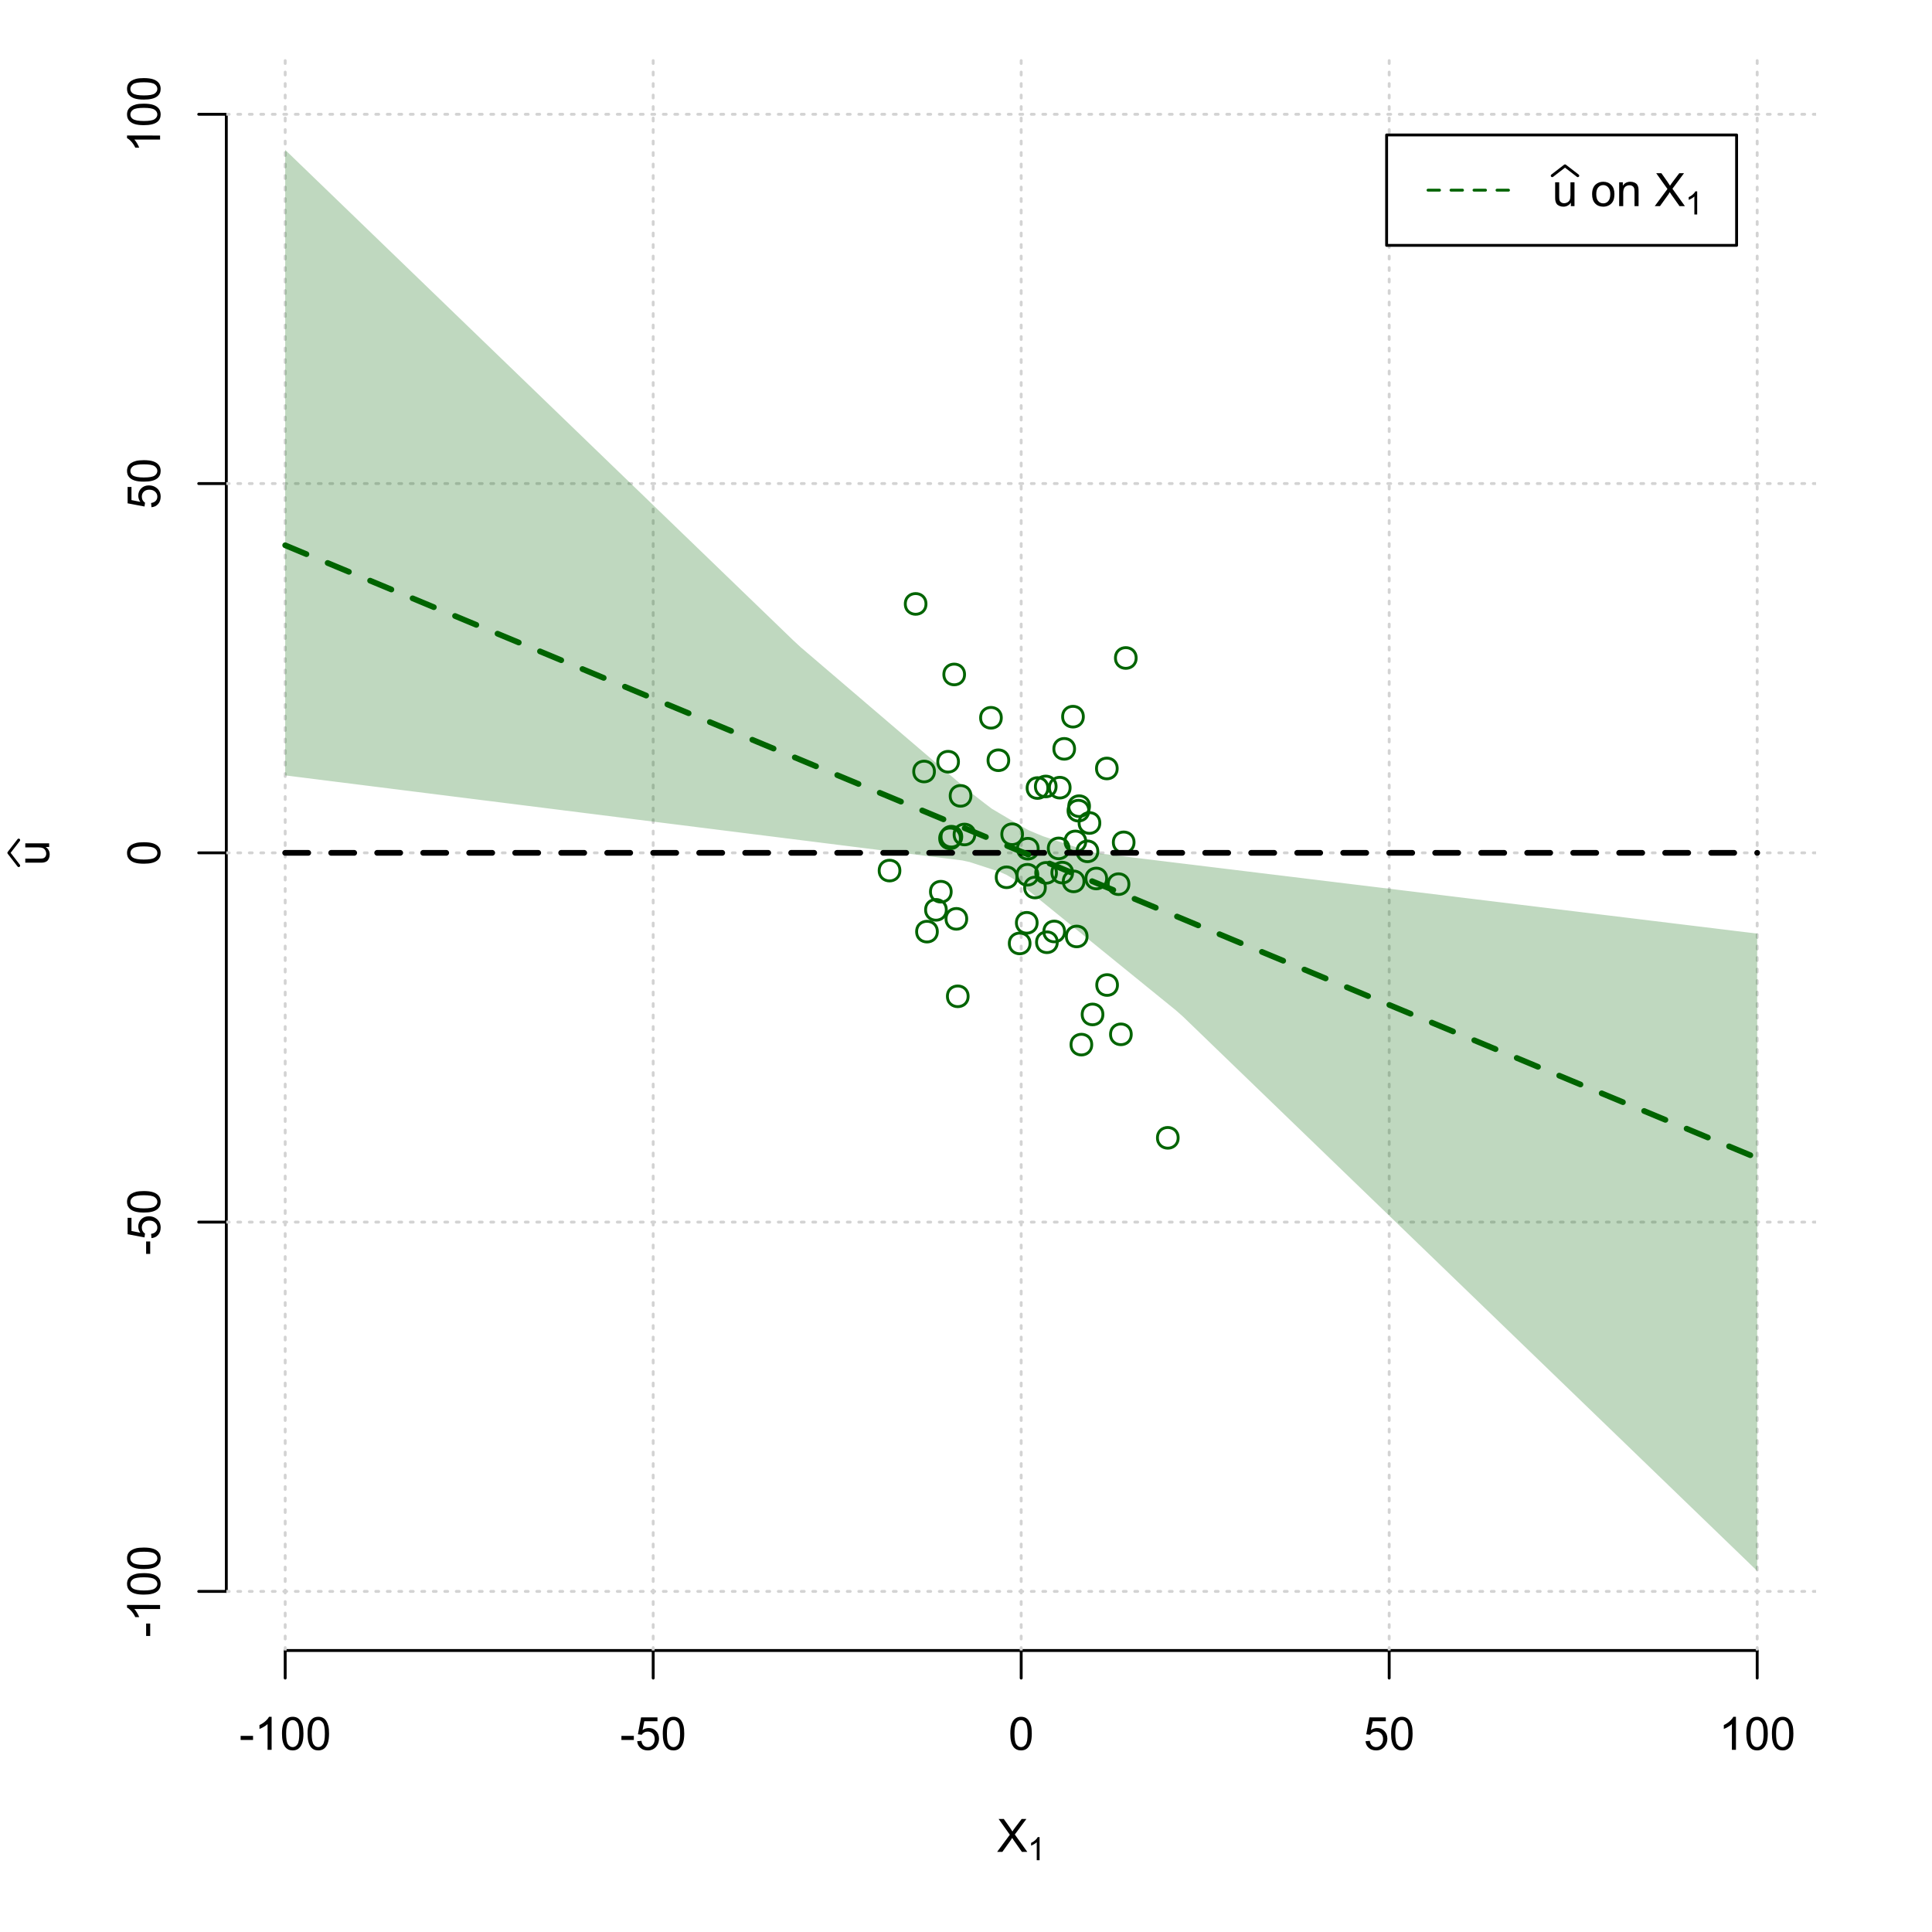 <?xml version="1.0" encoding="UTF-8"?>
<svg xmlns="http://www.w3.org/2000/svg" xmlns:xlink="http://www.w3.org/1999/xlink" width="504pt" height="504pt" viewBox="0 0 504 504" version="1.1">
<defs>
<g>
<symbol overflow="visible" id="glyph0-0">
<path style="stroke:none;" d="M 1.5 0 L 1.5 -7.5 L 7.5 -7.5 L 7.5 0 Z M 1.688 -0.188 L 7.312 -0.188 L 7.312 -7.312 L 1.688 -7.312 Z M 1.688 -0.188 "/>
</symbol>
<symbol overflow="visible" id="glyph0-1">
<path style="stroke:none;" d="M 0.055 0 L 3.375 -4.477 L 0.445 -8.59 L 1.797 -8.59 L 3.359 -6.387 C 3.68 -5.93 3.91 -5.578 4.047 -5.332 C 4.238 -5.645 4.465 -5.969 4.727 -6.312 L 6.457 -8.59 L 7.695 -8.59 L 4.676 -4.539 L 7.93 0 L 6.523 0 L 4.359 -3.062 C 4.238 -3.238 4.113 -3.43 3.984 -3.641 C 3.789 -3.324 3.652 -3.109 3.574 -2.992 L 1.418 0 Z M 0.055 0 "/>
</symbol>
<symbol overflow="visible" id="glyph0-2">
<path style="stroke:none;" d="M 0.383 -2.578 L 0.383 -3.641 L 3.621 -3.641 L 3.621 -2.578 Z M 0.383 -2.578 "/>
</symbol>
<symbol overflow="visible" id="glyph0-3">
<path style="stroke:none;" d="M 4.469 0 L 3.414 0 L 3.414 -6.719 C 3.16 -6.477 2.828 -6.234 2.414 -5.996 C 2 -5.75 1.629 -5.57 1.305 -5.449 L 1.305 -6.469 C 1.895 -6.742 2.41 -7.078 2.852 -7.477 C 3.293 -7.871 3.605 -8.254 3.789 -8.625 L 4.469 -8.625 Z M 4.469 0 "/>
</symbol>
<symbol overflow="visible" id="glyph0-4">
<path style="stroke:none;" d="M 0.5 -4.234 C 0.496 -5.246 0.602 -6.062 0.812 -6.688 C 1.02 -7.305 1.328 -7.785 1.742 -8.121 C 2.148 -8.457 2.668 -8.625 3.297 -8.625 C 3.758 -8.625 4.164 -8.531 4.512 -8.348 C 4.855 -8.16 5.141 -7.891 5.371 -7.543 C 5.594 -7.191 5.773 -6.766 5.906 -6.266 C 6.035 -5.762 6.098 -5.086 6.102 -4.234 C 6.098 -3.227 5.996 -2.414 5.789 -1.797 C 5.578 -1.176 5.266 -0.695 4.859 -0.359 C 4.445 -0.02 3.926 0.145 3.297 0.148 C 2.465 0.145 1.816 -0.148 1.348 -0.742 C 0.781 -1.457 0.496 -2.621 0.5 -4.234 Z M 1.582 -4.234 C 1.582 -2.824 1.746 -1.887 2.074 -1.418 C 2.402 -0.949 2.809 -0.715 3.297 -0.719 C 3.777 -0.715 4.184 -0.949 4.52 -1.422 C 4.848 -1.887 5.016 -2.824 5.016 -4.234 C 5.016 -5.648 4.848 -6.59 4.52 -7.055 C 4.184 -7.516 3.773 -7.746 3.289 -7.75 C 2.801 -7.746 2.414 -7.543 2.125 -7.137 C 1.762 -6.613 1.582 -5.645 1.582 -4.234 Z M 1.582 -4.234 "/>
</symbol>
<symbol overflow="visible" id="glyph0-5">
<path style="stroke:none;" d="M 0.5 -2.25 L 1.605 -2.344 C 1.684 -1.805 1.871 -1.398 2.176 -1.125 C 2.473 -0.852 2.836 -0.715 3.258 -0.719 C 3.766 -0.715 4.195 -0.906 4.547 -1.293 C 4.898 -1.672 5.074 -2.18 5.074 -2.82 C 5.074 -3.414 4.902 -3.891 4.566 -4.242 C 4.227 -4.59 3.785 -4.762 3.242 -4.766 C 2.898 -4.762 2.594 -4.684 2.32 -4.531 C 2.047 -4.375 1.832 -4.176 1.676 -3.93 L 0.688 -4.062 L 1.516 -8.473 L 5.789 -8.473 L 5.789 -7.465 L 2.359 -7.465 L 1.898 -5.156 C 2.414 -5.516 2.953 -5.695 3.523 -5.695 C 4.27 -5.695 4.902 -5.434 5.422 -4.914 C 5.934 -4.395 6.191 -3.727 6.195 -2.914 C 6.191 -2.133 5.965 -1.461 5.516 -0.898 C 4.961 -0.199 4.211 0.145 3.258 0.148 C 2.477 0.145 1.836 -0.07 1.344 -0.508 C 0.844 -0.941 0.562 -1.523 0.5 -2.25 Z M 0.5 -2.25 "/>
</symbol>
<symbol overflow="visible" id="glyph0-6">
<path style="stroke:none;" d="M 4.867 0 L 4.867 -0.914 C 4.379 -0.211 3.723 0.141 2.895 0.141 C 2.527 0.141 2.184 0.07 1.867 -0.07 C 1.547 -0.211 1.309 -0.387 1.156 -0.602 C 1 -0.812 0.895 -1.074 0.832 -1.383 C 0.785 -1.59 0.762 -1.918 0.766 -2.367 L 0.766 -6.223 L 1.82 -6.223 L 1.82 -2.773 C 1.816 -2.219 1.84 -1.848 1.887 -1.656 C 1.949 -1.379 2.09 -1.16 2.309 -1.004 C 2.523 -0.84 2.789 -0.762 3.105 -0.766 C 3.418 -0.762 3.715 -0.844 3.996 -1.008 C 4.273 -1.172 4.469 -1.391 4.586 -1.672 C 4.699 -1.949 4.758 -2.355 4.758 -2.891 L 4.758 -6.223 L 5.812 -6.223 L 5.812 0 Z M 4.867 0 "/>
</symbol>
<symbol overflow="visible" id="glyph0-7">
<path style="stroke:none;" d=""/>
</symbol>
<symbol overflow="visible" id="glyph0-8">
<path style="stroke:none;" d="M 0.398 -3.109 C 0.398 -4.262 0.719 -5.117 1.359 -5.672 C 1.895 -6.133 2.547 -6.363 3.316 -6.363 C 4.172 -6.363 4.871 -6.082 5.414 -5.52 C 5.953 -4.957 6.223 -4.184 6.227 -3.199 C 6.223 -2.398 6.102 -1.766 5.867 -1.309 C 5.625 -0.848 5.277 -0.492 4.82 -0.238 C 4.359 0.016 3.859 0.141 3.316 0.141 C 2.441 0.141 1.734 -0.137 1.203 -0.695 C 0.664 -1.254 0.398 -2.059 0.398 -3.109 Z M 1.484 -3.109 C 1.48 -2.309 1.656 -1.711 2.004 -1.32 C 2.348 -0.922 2.785 -0.727 3.316 -0.727 C 3.84 -0.727 4.273 -0.926 4.621 -1.324 C 4.969 -1.723 5.145 -2.328 5.145 -3.148 C 5.145 -3.914 4.969 -4.496 4.617 -4.895 C 4.266 -5.289 3.832 -5.488 3.316 -5.492 C 2.785 -5.488 2.348 -5.293 2.004 -4.898 C 1.656 -4.5 1.48 -3.902 1.484 -3.109 Z M 1.484 -3.109 "/>
</symbol>
<symbol overflow="visible" id="glyph0-9">
<path style="stroke:none;" d="M 0.789 0 L 0.789 -6.223 L 1.742 -6.223 L 1.742 -5.336 C 2.195 -6.02 2.855 -6.363 3.719 -6.363 C 4.09 -6.363 4.434 -6.293 4.754 -6.16 C 5.066 -6.023 5.305 -5.848 5.461 -5.633 C 5.617 -5.41 5.727 -5.152 5.789 -4.852 C 5.828 -4.656 5.848 -4.312 5.848 -3.828 L 5.848 0 L 4.793 0 L 4.793 -3.785 C 4.793 -4.215 4.75 -4.535 4.668 -4.75 C 4.586 -4.961 4.441 -5.129 4.234 -5.258 C 4.023 -5.383 3.777 -5.449 3.5 -5.449 C 3.047 -5.449 2.66 -5.305 2.332 -5.02 C 2.004 -4.734 1.84 -4.195 1.844 -3.398 L 1.844 0 Z M 0.789 0 "/>
</symbol>
<symbol overflow="visible" id="glyph1-0">
<path style="stroke:none;" d="M 1.051 0 L 1.051 -5.25 L 5.25 -5.25 L 5.25 0 Z M 1.18 -0.133 L 5.117 -0.133 L 5.117 -5.117 L 1.18 -5.117 Z M 1.18 -0.133 "/>
</symbol>
<symbol overflow="visible" id="glyph1-1">
<path style="stroke:none;" d="M 3.129 0 L 2.391 0 L 2.391 -4.703 C 2.211 -4.531 1.977 -4.363 1.691 -4.195 C 1.398 -4.023 1.141 -3.895 0.914 -3.812 L 0.914 -4.527 C 1.328 -4.719 1.688 -4.953 1.996 -5.234 C 2.305 -5.508 2.523 -5.777 2.652 -6.039 L 3.129 -6.039 Z M 3.129 0 "/>
</symbol>
<symbol overflow="visible" id="glyph2-0">
<path style="stroke:none;" d="M 0 -1.5 L -7.5 -1.5 L -7.5 -7.5 L 0 -7.5 Z M -0.188 -1.688 L -0.188 -7.312 L -7.312 -7.312 L -7.312 -1.688 Z M -0.188 -1.688 "/>
</symbol>
<symbol overflow="visible" id="glyph2-1">
<path style="stroke:none;" d="M 0 -4.867 L -0.914 -4.867 C -0.211 -4.379 0.141 -3.723 0.141 -2.895 C 0.141 -2.527 0.07 -2.184 -0.07 -1.867 C -0.211 -1.547 -0.387 -1.309 -0.598 -1.156 C -0.809 -1 -1.07 -0.895 -1.383 -0.832 C -1.59 -0.789 -1.918 -0.766 -2.367 -0.77 L -6.223 -0.77 L -6.223 -1.824 L -2.773 -1.824 C -2.219 -1.82 -1.848 -1.844 -1.656 -1.887 C -1.379 -1.949 -1.16 -2.09 -1.004 -2.309 C -0.84 -2.523 -0.762 -2.789 -0.766 -3.105 C -0.762 -3.418 -0.844 -3.715 -1.008 -3.996 C -1.172 -4.273 -1.391 -4.469 -1.672 -4.586 C -1.945 -4.699 -2.352 -4.758 -2.887 -4.758 L -6.223 -4.758 L -6.223 -5.812 L 0 -5.812 Z M 0 -4.867 "/>
</symbol>
<symbol overflow="visible" id="glyph2-2">
<path style="stroke:none;" d="M -2.578 -0.383 L -3.641 -0.383 L -3.641 -3.621 L -2.578 -3.621 Z M -2.578 -0.383 "/>
</symbol>
<symbol overflow="visible" id="glyph2-3">
<path style="stroke:none;" d="M 0 -4.469 L 0 -3.414 L -6.719 -3.418 C -6.477 -3.16 -6.234 -2.828 -5.996 -2.418 C -5.75 -2.004 -5.57 -1.633 -5.449 -1.309 L -6.469 -1.309 C -6.742 -1.895 -7.078 -2.41 -7.477 -2.852 C -7.871 -3.293 -8.254 -3.605 -8.625 -3.793 L -8.625 -4.473 Z M 0 -4.469 "/>
</symbol>
<symbol overflow="visible" id="glyph2-4">
<path style="stroke:none;" d="M -4.234 -0.5 C -5.246 -0.496 -6.062 -0.602 -6.688 -0.812 C -7.305 -1.02 -7.785 -1.328 -8.121 -1.742 C -8.457 -2.152 -8.625 -2.672 -8.625 -3.301 C -8.625 -3.758 -8.531 -4.164 -8.348 -4.512 C -8.16 -4.859 -7.891 -5.145 -7.543 -5.371 C -7.191 -5.594 -6.766 -5.773 -6.266 -5.906 C -5.762 -6.035 -5.086 -6.098 -4.234 -6.102 C -3.223 -6.098 -2.41 -5.996 -1.793 -5.789 C -1.176 -5.578 -0.695 -5.266 -0.359 -4.859 C -0.02 -4.445 0.145 -3.926 0.148 -3.297 C 0.145 -2.465 -0.148 -1.816 -0.742 -1.348 C -1.457 -0.781 -2.621 -0.496 -4.234 -0.5 Z M -4.234 -1.582 C -2.824 -1.582 -1.887 -1.746 -1.418 -2.074 C -0.949 -2.402 -0.715 -2.809 -0.719 -3.297 C -0.715 -3.777 -0.949 -4.184 -1.422 -4.52 C -1.887 -4.848 -2.824 -5.016 -4.234 -5.016 C -5.648 -5.016 -6.59 -4.848 -7.055 -4.52 C -7.516 -4.188 -7.746 -3.777 -7.75 -3.289 C -7.746 -2.801 -7.543 -2.414 -7.137 -2.129 C -6.613 -1.762 -5.645 -1.582 -4.234 -1.582 Z M -4.234 -1.582 "/>
</symbol>
<symbol overflow="visible" id="glyph2-5">
<path style="stroke:none;" d="M -2.25 -0.5 L -2.344 -1.605 C -1.805 -1.684 -1.398 -1.871 -1.125 -2.176 C -0.852 -2.473 -0.715 -2.836 -0.719 -3.258 C -0.715 -3.766 -0.906 -4.195 -1.293 -4.547 C -1.672 -4.898 -2.18 -5.074 -2.816 -5.074 C -3.414 -5.074 -3.891 -4.902 -4.242 -4.566 C -4.59 -4.227 -4.762 -3.785 -4.766 -3.242 C -4.762 -2.898 -4.684 -2.594 -4.531 -2.32 C -4.375 -2.047 -4.176 -1.832 -3.93 -1.676 L -4.062 -0.688 L -8.473 -1.52 L -8.473 -5.789 L -7.465 -5.789 L -7.465 -2.363 L -5.156 -1.898 C -5.516 -2.414 -5.695 -2.953 -5.695 -3.523 C -5.695 -4.27 -5.434 -4.902 -4.914 -5.422 C -4.395 -5.934 -3.727 -6.191 -2.91 -6.195 C -2.133 -6.191 -1.461 -5.965 -0.895 -5.516 C -0.199 -4.961 0.145 -4.211 0.148 -3.258 C 0.145 -2.477 -0.07 -1.836 -0.508 -1.344 C -0.941 -0.848 -1.523 -0.566 -2.25 -0.5 Z M -2.25 -0.5 "/>
</symbol>
</g>
<clipPath id="clip1">
  <path d="M 74 14.398 L 75 14.398 L 75 430.559 L 74 430.559 Z M 74 14.398 "/>
</clipPath>
<clipPath id="clip2">
  <path d="M 170 14.398 L 171 14.398 L 171 430.559 L 170 430.559 Z M 170 14.398 "/>
</clipPath>
<clipPath id="clip3">
  <path d="M 266 14.398 L 267 14.398 L 267 430.559 L 266 430.559 Z M 266 14.398 "/>
</clipPath>
<clipPath id="clip4">
  <path d="M 362 14.398 L 363 14.398 L 363 430.559 L 362 430.559 Z M 362 14.398 "/>
</clipPath>
<clipPath id="clip5">
  <path d="M 458 14.398 L 459 14.398 L 459 430.559 L 458 430.559 Z M 458 14.398 "/>
</clipPath>
<clipPath id="clip6">
  <path d="M 59.039 414 L 473.758 414 L 473.758 416 L 59.039 416 Z M 59.039 414 "/>
</clipPath>
<clipPath id="clip7">
  <path d="M 59.039 318 L 473.758 318 L 473.758 320 L 59.039 320 Z M 59.039 318 "/>
</clipPath>
<clipPath id="clip8">
  <path d="M 59.039 222 L 473.758 222 L 473.758 223 L 59.039 223 Z M 59.039 222 "/>
</clipPath>
<clipPath id="clip9">
  <path d="M 59.039 125 L 473.758 125 L 473.758 127 L 59.039 127 Z M 59.039 125 "/>
</clipPath>
<clipPath id="clip10">
  <path d="M 59.039 29 L 473.758 29 L 473.758 31 L 59.039 31 Z M 59.039 29 "/>
</clipPath>
</defs>
<g id="surface2136">
<rect x="0" y="0" width="504" height="504" style="fill:rgb(100%,100%,100%);fill-opacity:1;stroke:none;"/>
<g style="fill:rgb(0%,0%,0%);fill-opacity:1;">
  <use xlink:href="#glyph0-1" x="260.062" y="483.102"/>
</g>
<g style="fill:rgb(0%,0%,0%);fill-opacity:1;">
  <use xlink:href="#glyph1-1" x="268.066" y="485.281"/>
</g>
<g style="fill:rgb(0%,0%,0%);fill-opacity:1;">
  <use xlink:href="#glyph2-1" x="12.82" y="225.816"/>
</g>
<path style="fill:none;stroke-width:0.75;stroke-linecap:round;stroke-linejoin:round;stroke:rgb(0%,0%,0%);stroke-opacity:1;stroke-miterlimit:10;" d="M 4.879 225.816 L 2.301 222.48 L 4.879 219.145 "/>
<path style="fill:none;stroke-width:0.75;stroke-linecap:round;stroke-linejoin:round;stroke:rgb(0%,0%,0%);stroke-opacity:1;stroke-miterlimit:10;" d="M 74.398 430.559 L 458.398 430.559 "/>
<path style="fill:none;stroke-width:0.75;stroke-linecap:round;stroke-linejoin:round;stroke:rgb(0%,0%,0%);stroke-opacity:1;stroke-miterlimit:10;" d="M 74.398 430.559 L 74.398 437.762 "/>
<path style="fill:none;stroke-width:0.75;stroke-linecap:round;stroke-linejoin:round;stroke:rgb(0%,0%,0%);stroke-opacity:1;stroke-miterlimit:10;" d="M 170.398 430.559 L 170.398 437.762 "/>
<path style="fill:none;stroke-width:0.75;stroke-linecap:round;stroke-linejoin:round;stroke:rgb(0%,0%,0%);stroke-opacity:1;stroke-miterlimit:10;" d="M 266.398 430.559 L 266.398 437.762 "/>
<path style="fill:none;stroke-width:0.75;stroke-linecap:round;stroke-linejoin:round;stroke:rgb(0%,0%,0%);stroke-opacity:1;stroke-miterlimit:10;" d="M 362.398 430.559 L 362.398 437.762 "/>
<path style="fill:none;stroke-width:0.75;stroke-linecap:round;stroke-linejoin:round;stroke:rgb(0%,0%,0%);stroke-opacity:1;stroke-miterlimit:10;" d="M 458.398 430.559 L 458.398 437.762 "/>
<g style="fill:rgb(0%,0%,0%);fill-opacity:1;">
  <use xlink:href="#glyph0-2" x="62.391" y="456.48"/>
  <use xlink:href="#glyph0-3" x="66.387" y="456.48"/>
  <use xlink:href="#glyph0-4" x="73.061" y="456.48"/>
  <use xlink:href="#glyph0-4" x="79.734" y="456.48"/>
</g>
<g style="fill:rgb(0%,0%,0%);fill-opacity:1;">
  <use xlink:href="#glyph0-2" x="161.727" y="456.48"/>
  <use xlink:href="#glyph0-5" x="165.723" y="456.48"/>
  <use xlink:href="#glyph0-4" x="172.396" y="456.48"/>
</g>
<g style="fill:rgb(0%,0%,0%);fill-opacity:1;">
  <use xlink:href="#glyph0-4" x="263.062" y="456.48"/>
</g>
<g style="fill:rgb(0%,0%,0%);fill-opacity:1;">
  <use xlink:href="#glyph0-5" x="355.727" y="456.48"/>
  <use xlink:href="#glyph0-4" x="362.4" y="456.48"/>
</g>
<g style="fill:rgb(0%,0%,0%);fill-opacity:1;">
  <use xlink:href="#glyph0-3" x="448.387" y="456.48"/>
  <use xlink:href="#glyph0-4" x="455.061" y="456.48"/>
  <use xlink:href="#glyph0-4" x="461.734" y="456.48"/>
</g>
<path style="fill:none;stroke-width:0.75;stroke-linecap:round;stroke-linejoin:round;stroke:rgb(0%,0%,0%);stroke-opacity:1;stroke-miterlimit:10;" d="M 59.039 415.148 L 59.039 29.812 "/>
<path style="fill:none;stroke-width:0.75;stroke-linecap:round;stroke-linejoin:round;stroke:rgb(0%,0%,0%);stroke-opacity:1;stroke-miterlimit:10;" d="M 59.039 415.148 L 51.84 415.148 "/>
<path style="fill:none;stroke-width:0.75;stroke-linecap:round;stroke-linejoin:round;stroke:rgb(0%,0%,0%);stroke-opacity:1;stroke-miterlimit:10;" d="M 59.039 318.812 L 51.84 318.812 "/>
<path style="fill:none;stroke-width:0.75;stroke-linecap:round;stroke-linejoin:round;stroke:rgb(0%,0%,0%);stroke-opacity:1;stroke-miterlimit:10;" d="M 59.039 222.48 L 51.84 222.48 "/>
<path style="fill:none;stroke-width:0.75;stroke-linecap:round;stroke-linejoin:round;stroke:rgb(0%,0%,0%);stroke-opacity:1;stroke-miterlimit:10;" d="M 59.039 126.148 L 51.84 126.148 "/>
<path style="fill:none;stroke-width:0.75;stroke-linecap:round;stroke-linejoin:round;stroke:rgb(0%,0%,0%);stroke-opacity:1;stroke-miterlimit:10;" d="M 59.039 29.812 L 51.84 29.812 "/>
<g style="fill:rgb(0%,0%,0%);fill-opacity:1;">
  <use xlink:href="#glyph2-2" x="41.762" y="427.156"/>
  <use xlink:href="#glyph2-3" x="41.762" y="423.16"/>
  <use xlink:href="#glyph2-4" x="41.762" y="416.486"/>
  <use xlink:href="#glyph2-4" x="41.762" y="409.812"/>
</g>
<g style="fill:rgb(0%,0%,0%);fill-opacity:1;">
  <use xlink:href="#glyph2-2" x="41.762" y="327.484"/>
  <use xlink:href="#glyph2-5" x="41.762" y="323.488"/>
  <use xlink:href="#glyph2-4" x="41.762" y="316.814"/>
</g>
<g style="fill:rgb(0%,0%,0%);fill-opacity:1;">
  <use xlink:href="#glyph2-4" x="41.762" y="225.816"/>
</g>
<g style="fill:rgb(0%,0%,0%);fill-opacity:1;">
  <use xlink:href="#glyph2-5" x="41.762" y="132.82"/>
  <use xlink:href="#glyph2-4" x="41.762" y="126.146"/>
</g>
<g style="fill:rgb(0%,0%,0%);fill-opacity:1;">
  <use xlink:href="#glyph2-3" x="41.762" y="39.824"/>
  <use xlink:href="#glyph2-4" x="41.762" y="33.15"/>
  <use xlink:href="#glyph2-4" x="41.762" y="26.477"/>
</g>
<g clip-path="url(#clip1)" clip-rule="nonzero">
<path style="fill:none;stroke-width:0.75;stroke-linecap:round;stroke-linejoin:round;stroke:rgb(82.745%,82.745%,82.745%);stroke-opacity:1;stroke-dasharray:0.75,2.25;stroke-miterlimit:10;" d="M 74.398 430.559 L 74.398 14.398 "/>
</g>
<g clip-path="url(#clip2)" clip-rule="nonzero">
<path style="fill:none;stroke-width:0.75;stroke-linecap:round;stroke-linejoin:round;stroke:rgb(82.745%,82.745%,82.745%);stroke-opacity:1;stroke-dasharray:0.75,2.25;stroke-miterlimit:10;" d="M 170.398 430.559 L 170.398 14.398 "/>
</g>
<g clip-path="url(#clip3)" clip-rule="nonzero">
<path style="fill:none;stroke-width:0.75;stroke-linecap:round;stroke-linejoin:round;stroke:rgb(82.745%,82.745%,82.745%);stroke-opacity:1;stroke-dasharray:0.75,2.25;stroke-miterlimit:10;" d="M 266.398 430.559 L 266.398 14.398 "/>
</g>
<g clip-path="url(#clip4)" clip-rule="nonzero">
<path style="fill:none;stroke-width:0.75;stroke-linecap:round;stroke-linejoin:round;stroke:rgb(82.745%,82.745%,82.745%);stroke-opacity:1;stroke-dasharray:0.75,2.25;stroke-miterlimit:10;" d="M 362.398 430.559 L 362.398 14.398 "/>
</g>
<g clip-path="url(#clip5)" clip-rule="nonzero">
<path style="fill:none;stroke-width:0.75;stroke-linecap:round;stroke-linejoin:round;stroke:rgb(82.745%,82.745%,82.745%);stroke-opacity:1;stroke-dasharray:0.75,2.25;stroke-miterlimit:10;" d="M 458.398 430.559 L 458.398 14.398 "/>
</g>
<g clip-path="url(#clip6)" clip-rule="nonzero">
<path style="fill:none;stroke-width:0.75;stroke-linecap:round;stroke-linejoin:round;stroke:rgb(82.745%,82.745%,82.745%);stroke-opacity:1;stroke-dasharray:0.75,2.25;stroke-miterlimit:10;" d="M 59.039 415.148 L 473.762 415.148 "/>
</g>
<g clip-path="url(#clip7)" clip-rule="nonzero">
<path style="fill:none;stroke-width:0.75;stroke-linecap:round;stroke-linejoin:round;stroke:rgb(82.745%,82.745%,82.745%);stroke-opacity:1;stroke-dasharray:0.75,2.25;stroke-miterlimit:10;" d="M 59.039 318.812 L 473.762 318.812 "/>
</g>
<g clip-path="url(#clip8)" clip-rule="nonzero">
<path style="fill:none;stroke-width:0.75;stroke-linecap:round;stroke-linejoin:round;stroke:rgb(82.745%,82.745%,82.745%);stroke-opacity:1;stroke-dasharray:0.75,2.25;stroke-miterlimit:10;" d="M 59.039 222.48 L 473.762 222.48 "/>
</g>
<g clip-path="url(#clip9)" clip-rule="nonzero">
<path style="fill:none;stroke-width:0.75;stroke-linecap:round;stroke-linejoin:round;stroke:rgb(82.745%,82.745%,82.745%);stroke-opacity:1;stroke-dasharray:0.75,2.25;stroke-miterlimit:10;" d="M 59.039 126.148 L 473.762 126.148 "/>
</g>
<g clip-path="url(#clip10)" clip-rule="nonzero">
<path style="fill:none;stroke-width:0.75;stroke-linecap:round;stroke-linejoin:round;stroke:rgb(82.745%,82.745%,82.745%);stroke-opacity:1;stroke-dasharray:0.75,2.25;stroke-miterlimit:10;" d="M 59.039 29.812 L 473.762 29.812 "/>
</g>
<path style=" stroke:none;fill-rule:nonzero;fill:rgb(0%,39.216%,0%);fill-opacity:0.251;" d="M 74.398 29.812 L 74.398 39.098 L 76.32 40.949 L 78.238 42.805 L 80.16 44.656 L 82.078 46.512 L 84 48.363 L 85.922 50.219 L 87.84 52.07 L 89.762 53.926 L 91.68 55.777 L 93.602 57.633 L 95.52 59.484 L 97.441 61.34 L 99.359 63.191 L 101.281 65.047 L 103.199 66.898 L 105.121 68.754 L 107.039 70.605 L 108.961 72.461 L 110.879 74.312 L 112.801 76.168 L 114.719 78.02 L 116.641 79.875 L 118.559 81.73 L 120.48 83.582 L 122.398 85.438 L 124.32 87.289 L 126.238 89.145 L 128.16 90.996 L 130.078 92.852 L 132 94.703 L 133.922 96.559 L 135.84 98.41 L 137.762 100.266 L 139.68 102.117 L 141.602 103.973 L 143.52 105.824 L 145.441 107.68 L 147.359 109.531 L 149.281 111.387 L 151.199 113.238 L 153.121 115.094 L 155.039 116.945 L 156.961 118.801 L 158.879 120.652 L 160.801 122.508 L 162.719 124.359 L 164.641 126.215 L 166.559 128.066 L 168.48 129.922 L 170.398 131.773 L 172.32 133.629 L 174.238 135.484 L 176.16 137.336 L 178.078 139.191 L 180 141.043 L 181.922 142.898 L 183.84 144.75 L 185.762 146.605 L 187.68 148.457 L 189.602 150.312 L 191.52 152.164 L 193.441 154.02 L 195.359 155.871 L 197.281 157.727 L 199.199 159.578 L 201.121 161.434 L 203.039 163.285 L 204.961 165.141 L 206.879 166.992 L 208.801 168.777 L 210.719 170.418 L 212.641 172.059 L 214.559 173.703 L 216.48 175.344 L 218.398 176.984 L 220.32 178.629 L 222.238 180.27 L 224.16 181.91 L 226.078 183.555 L 229.922 186.836 L 231.84 188.48 L 233.762 190.121 L 235.68 191.762 L 237.602 193.406 L 239.52 195.047 L 241.441 196.688 L 243.359 198.332 L 245.281 199.973 L 247.199 201.613 L 249.121 203.258 L 251.039 204.898 L 252.961 206.508 L 254.879 208.008 L 256.801 209.508 L 258.719 210.961 L 260.641 212.102 L 262.559 213.238 L 264.48 214.375 L 266.398 215.512 L 268.32 216.566 L 270.238 217.383 L 272.16 218.172 L 274.078 218.805 L 277.922 220.078 L 279.84 220.711 L 281.762 221.348 L 283.68 221.98 L 285.602 222.484 L 287.52 222.719 L 289.441 222.949 L 291.359 223.184 L 293.281 223.418 L 295.199 223.652 L 297.121 223.887 L 299.039 224.121 L 300.961 224.355 L 302.879 224.59 L 304.801 224.824 L 306.719 225.059 L 308.641 225.293 L 310.559 225.523 L 312.48 225.758 L 314.398 225.992 L 316.32 226.227 L 318.238 226.461 L 320.16 226.695 L 322.078 226.93 L 325.922 227.398 L 327.84 227.633 L 329.762 227.867 L 331.68 228.102 L 333.602 228.332 L 335.52 228.566 L 337.441 228.801 L 339.359 229.035 L 341.281 229.27 L 343.199 229.504 L 345.121 229.738 L 347.039 229.973 L 348.961 230.207 L 350.879 230.441 L 352.801 230.676 L 354.719 230.906 L 356.641 231.141 L 358.559 231.375 L 360.48 231.609 L 362.398 231.844 L 364.32 232.078 L 366.238 232.312 L 368.16 232.547 L 370.078 232.781 L 373.922 233.25 L 375.84 233.484 L 377.762 233.715 L 379.68 233.949 L 381.602 234.184 L 383.52 234.418 L 385.441 234.652 L 387.359 234.887 L 389.281 235.121 L 391.199 235.355 L 393.121 235.59 L 395.039 235.824 L 396.961 236.059 L 398.879 236.289 L 400.801 236.523 L 402.719 236.758 L 404.641 236.992 L 406.559 237.227 L 408.48 237.461 L 410.398 237.695 L 412.32 237.93 L 414.238 238.164 L 416.16 238.398 L 418.078 238.633 L 420 238.863 L 421.922 239.098 L 423.84 239.332 L 425.762 239.566 L 427.68 239.801 L 429.602 240.035 L 431.52 240.27 L 433.441 240.504 L 435.359 240.738 L 437.281 240.973 L 439.199 241.207 L 441.121 241.441 L 443.039 241.672 L 444.961 241.906 L 446.879 242.141 L 448.801 242.375 L 450.719 242.609 L 452.641 242.844 L 454.559 243.078 L 456.48 243.312 L 458.398 243.547 L 458.398 415.148 L 458.398 409.812 L 456.48 407.961 L 454.559 406.105 L 452.641 404.254 L 450.719 402.398 L 448.801 400.547 L 446.879 398.691 L 444.961 396.836 L 443.039 394.984 L 441.121 393.129 L 439.199 391.277 L 437.281 389.422 L 435.359 387.57 L 433.441 385.715 L 431.52 383.863 L 429.602 382.008 L 427.68 380.156 L 425.762 378.301 L 423.84 376.449 L 421.922 374.594 L 420 372.742 L 418.078 370.887 L 416.16 369.035 L 414.238 367.18 L 412.32 365.328 L 410.398 363.473 L 408.48 361.621 L 406.559 359.766 L 404.641 357.914 L 402.719 356.059 L 400.801 354.207 L 398.879 352.352 L 396.961 350.5 L 395.039 348.645 L 393.121 346.793 L 391.199 344.938 L 389.281 343.082 L 387.359 341.23 L 385.441 339.375 L 383.52 337.523 L 381.602 335.668 L 379.68 333.816 L 377.762 331.961 L 375.84 330.109 L 373.922 328.254 L 372 326.402 L 370.078 324.547 L 368.16 322.695 L 366.238 320.84 L 364.32 318.988 L 362.398 317.133 L 360.48 315.281 L 358.559 313.426 L 356.641 311.574 L 354.719 309.719 L 352.801 307.867 L 350.879 306.012 L 348.961 304.16 L 347.039 302.305 L 345.121 300.453 L 343.199 298.598 L 341.281 296.746 L 339.359 294.891 L 337.441 293.039 L 335.52 291.184 L 333.602 289.328 L 331.68 287.477 L 329.762 285.621 L 327.84 283.77 L 325.922 281.914 L 324 280.062 L 322.078 278.207 L 320.16 276.355 L 318.238 274.5 L 316.32 272.648 L 314.398 270.793 L 312.48 268.941 L 310.559 267.086 L 308.641 265.234 L 306.719 263.531 L 304.801 261.973 L 302.879 260.414 L 300.961 258.855 L 299.039 257.297 L 297.121 255.734 L 295.199 254.176 L 293.281 252.617 L 291.359 251.059 L 289.441 249.496 L 287.52 247.938 L 285.602 246.379 L 283.68 244.82 L 281.762 243.262 L 279.84 241.699 L 277.922 240.141 L 274.078 237.023 L 272.16 235.465 L 270.238 233.902 L 268.32 232.344 L 266.398 230.785 L 264.48 229.352 L 262.559 228.215 L 260.641 227.379 L 258.719 226.75 L 256.801 226.125 L 254.879 225.504 L 252.961 224.883 L 251.039 224.461 L 249.121 224.219 L 247.199 223.98 L 245.281 223.738 L 243.359 223.496 L 241.441 223.254 L 239.52 223.016 L 237.602 222.773 L 235.68 222.531 L 233.762 222.289 L 231.84 222.051 L 229.922 221.809 L 228 221.566 L 226.078 221.328 L 224.16 221.086 L 222.238 220.844 L 220.32 220.602 L 218.398 220.363 L 216.48 220.121 L 214.559 219.879 L 212.641 219.637 L 210.719 219.398 L 208.801 219.156 L 206.879 218.914 L 204.961 218.676 L 203.039 218.434 L 201.121 218.191 L 199.199 217.949 L 197.281 217.711 L 195.359 217.469 L 193.441 217.227 L 191.52 216.984 L 189.602 216.746 L 187.68 216.504 L 185.762 216.262 L 183.84 216.02 L 181.922 215.781 L 178.078 215.297 L 176.16 215.059 L 174.238 214.816 L 172.32 214.574 L 170.398 214.332 L 168.48 214.094 L 166.559 213.852 L 164.641 213.609 L 162.719 213.367 L 160.801 213.129 L 158.879 212.887 L 156.961 212.645 L 155.039 212.402 L 153.121 212.164 L 151.199 211.922 L 149.281 211.68 L 147.359 211.441 L 145.441 211.199 L 143.52 210.957 L 141.602 210.715 L 139.68 210.477 L 137.762 210.234 L 135.84 209.992 L 133.922 209.75 L 132 209.512 L 130.078 209.27 L 128.16 209.027 L 126.238 208.789 L 124.32 208.547 L 122.398 208.305 L 120.48 208.062 L 118.559 207.824 L 116.641 207.582 L 114.719 207.34 L 112.801 207.098 L 110.879 206.859 L 108.961 206.617 L 107.039 206.375 L 105.121 206.133 L 103.199 205.895 L 101.281 205.652 L 99.359 205.41 L 97.441 205.172 L 95.52 204.93 L 93.602 204.688 L 91.68 204.445 L 89.762 204.207 L 87.84 203.965 L 85.922 203.723 L 84 203.48 L 82.078 203.242 L 80.16 203 L 78.238 202.758 L 76.32 202.516 L 74.398 202.277 Z M 74.398 29.812 "/>
<path style="fill:none;stroke-width:0.75;stroke-linecap:round;stroke-linejoin:round;stroke:rgb(0%,39.216%,0%);stroke-opacity:1;stroke-miterlimit:10;" d="M 250.531 218.707 C 250.531 222.305 245.133 222.305 245.133 218.707 C 245.133 215.105 250.531 215.105 250.531 218.707 "/>
<path style="fill:none;stroke-width:0.75;stroke-linecap:round;stroke-linejoin:round;stroke:rgb(0%,39.216%,0%);stroke-opacity:1;stroke-miterlimit:10;" d="M 283.582 244.293 C 283.582 247.895 278.184 247.895 278.184 244.293 C 278.184 240.695 283.582 240.695 283.582 244.293 "/>
<path style="fill:none;stroke-width:0.75;stroke-linecap:round;stroke-linejoin:round;stroke:rgb(0%,39.216%,0%);stroke-opacity:1;stroke-miterlimit:10;" d="M 275.809 245.805 C 275.809 249.406 270.406 249.406 270.406 245.805 C 270.406 242.203 275.809 242.203 275.809 245.805 "/>
<path style="fill:none;stroke-width:0.75;stroke-linecap:round;stroke-linejoin:round;stroke:rgb(0%,39.216%,0%);stroke-opacity:1;stroke-miterlimit:10;" d="M 284.023 211.48 C 284.023 215.078 278.625 215.078 278.625 211.48 C 278.625 207.879 284.023 207.879 284.023 211.48 "/>
<path style="fill:none;stroke-width:0.75;stroke-linecap:round;stroke-linejoin:round;stroke:rgb(0%,39.216%,0%);stroke-opacity:1;stroke-miterlimit:10;" d="M 280.324 195.352 C 280.324 198.953 274.922 198.953 274.922 195.352 C 274.922 191.754 280.324 191.754 280.324 195.352 "/>
<path style="fill:none;stroke-width:0.75;stroke-linecap:round;stroke-linejoin:round;stroke:rgb(0%,39.216%,0%);stroke-opacity:1;stroke-miterlimit:10;" d="M 251.621 175.945 C 251.621 179.547 246.223 179.547 246.223 175.945 C 246.223 172.344 251.621 172.344 251.621 175.945 "/>
<path style="fill:none;stroke-width:0.75;stroke-linecap:round;stroke-linejoin:round;stroke:rgb(0%,39.216%,0%);stroke-opacity:1;stroke-miterlimit:10;" d="M 270.734 228.199 C 270.734 231.801 265.336 231.801 265.336 228.199 C 265.336 224.598 270.734 224.598 270.734 228.199 "/>
<path style="fill:none;stroke-width:0.75;stroke-linecap:round;stroke-linejoin:round;stroke:rgb(0%,39.216%,0%);stroke-opacity:1;stroke-miterlimit:10;" d="M 286.387 222.09 C 286.387 225.688 280.988 225.688 280.988 222.09 C 280.988 218.488 286.387 218.488 286.387 222.09 "/>
<path style="fill:none;stroke-width:0.75;stroke-linecap:round;stroke-linejoin:round;stroke:rgb(0%,39.216%,0%);stroke-opacity:1;stroke-miterlimit:10;" d="M 266.742 217.625 C 266.742 221.227 261.344 221.227 261.344 217.625 C 261.344 214.023 266.742 214.023 266.742 217.625 "/>
<path style="fill:none;stroke-width:0.75;stroke-linecap:round;stroke-linejoin:round;stroke:rgb(0%,39.216%,0%);stroke-opacity:1;stroke-miterlimit:10;" d="M 291.512 256.961 C 291.512 260.562 286.113 260.562 286.113 256.961 C 286.113 253.363 291.512 253.363 291.512 256.961 "/>
<path style="fill:none;stroke-width:0.75;stroke-linecap:round;stroke-linejoin:round;stroke:rgb(0%,39.216%,0%);stroke-opacity:1;stroke-miterlimit:10;" d="M 295.109 269.828 C 295.109 273.426 289.707 273.426 289.707 269.828 C 289.707 266.227 295.109 266.227 295.109 269.828 "/>
<path style="fill:none;stroke-width:0.75;stroke-linecap:round;stroke-linejoin:round;stroke:rgb(0%,39.216%,0%);stroke-opacity:1;stroke-miterlimit:10;" d="M 283.234 219.504 C 283.234 223.102 277.836 223.102 277.836 219.504 C 277.836 215.902 283.234 215.902 283.234 219.504 "/>
<path style="fill:none;stroke-width:0.75;stroke-linecap:round;stroke-linejoin:round;stroke:rgb(0%,39.216%,0%);stroke-opacity:1;stroke-miterlimit:10;" d="M 284.215 210.301 C 284.215 213.902 278.816 213.902 278.816 210.301 C 278.816 206.703 284.215 206.703 284.215 210.301 "/>
<path style="fill:none;stroke-width:0.75;stroke-linecap:round;stroke-linejoin:round;stroke:rgb(0%,39.216%,0%);stroke-opacity:1;stroke-miterlimit:10;" d="M 263.148 198.324 C 263.148 201.926 257.75 201.926 257.75 198.324 C 257.75 194.727 263.148 194.727 263.148 198.324 "/>
<path style="fill:none;stroke-width:0.75;stroke-linecap:round;stroke-linejoin:round;stroke:rgb(0%,39.216%,0%);stroke-opacity:1;stroke-miterlimit:10;" d="M 307.344 296.824 C 307.344 300.426 301.945 300.426 301.945 296.824 C 301.945 293.227 307.344 293.227 307.344 296.824 "/>
<path style="fill:none;stroke-width:0.75;stroke-linecap:round;stroke-linejoin:round;stroke:rgb(0%,39.216%,0%);stroke-opacity:1;stroke-miterlimit:10;" d="M 288.688 229.172 C 288.688 232.77 283.289 232.77 283.289 229.172 C 283.289 225.57 288.688 225.57 288.688 229.172 "/>
<path style="fill:none;stroke-width:0.75;stroke-linecap:round;stroke-linejoin:round;stroke:rgb(0%,39.216%,0%);stroke-opacity:1;stroke-miterlimit:10;" d="M 277.711 242.992 C 277.711 246.594 272.312 246.594 272.312 242.992 C 272.312 239.391 277.711 239.391 277.711 242.992 "/>
<path style="fill:none;stroke-width:0.75;stroke-linecap:round;stroke-linejoin:round;stroke:rgb(0%,39.216%,0%);stroke-opacity:1;stroke-miterlimit:10;" d="M 270.555 240.73 C 270.555 244.332 265.152 244.332 265.152 240.73 C 265.152 237.133 270.555 237.133 270.555 240.73 "/>
<path style="fill:none;stroke-width:0.75;stroke-linecap:round;stroke-linejoin:round;stroke:rgb(0%,39.216%,0%);stroke-opacity:1;stroke-miterlimit:10;" d="M 243.766 201.266 C 243.766 204.863 238.363 204.863 238.363 201.266 C 238.363 197.664 243.766 197.664 243.766 201.266 "/>
<path style="fill:none;stroke-width:0.75;stroke-linecap:round;stroke-linejoin:round;stroke:rgb(0%,39.216%,0%);stroke-opacity:1;stroke-miterlimit:10;" d="M 286.91 214.695 C 286.91 218.293 281.508 218.293 281.508 214.695 C 281.508 211.094 286.91 211.094 286.91 214.695 "/>
<path style="fill:none;stroke-width:0.75;stroke-linecap:round;stroke-linejoin:round;stroke:rgb(0%,39.216%,0%);stroke-opacity:1;stroke-miterlimit:10;" d="M 234.754 227.109 C 234.754 230.711 229.352 230.711 229.352 227.109 C 229.352 223.508 234.754 223.508 234.754 227.109 "/>
<path style="fill:none;stroke-width:0.75;stroke-linecap:round;stroke-linejoin:round;stroke:rgb(0%,39.216%,0%);stroke-opacity:1;stroke-miterlimit:10;" d="M 250.035 198.707 C 250.035 202.309 244.637 202.309 244.637 198.707 C 244.637 195.109 250.035 195.109 250.035 198.707 "/>
<path style="fill:none;stroke-width:0.75;stroke-linecap:round;stroke-linejoin:round;stroke:rgb(0%,39.216%,0%);stroke-opacity:1;stroke-miterlimit:10;" d="M 241.562 157.547 C 241.562 161.145 236.164 161.145 236.164 157.547 C 236.164 153.945 241.562 153.945 241.562 157.547 "/>
<path style="fill:none;stroke-width:0.75;stroke-linecap:round;stroke-linejoin:round;stroke:rgb(0%,39.216%,0%);stroke-opacity:1;stroke-miterlimit:10;" d="M 253.277 207.613 C 253.277 211.215 247.875 211.215 247.875 207.613 C 247.875 204.016 253.277 204.016 253.277 207.613 "/>
<path style="fill:none;stroke-width:0.75;stroke-linecap:round;stroke-linejoin:round;stroke:rgb(0%,39.216%,0%);stroke-opacity:1;stroke-miterlimit:10;" d="M 261.211 187.25 C 261.211 190.852 255.812 190.852 255.812 187.25 C 255.812 183.648 261.211 183.648 261.211 187.25 "/>
<path style="fill:none;stroke-width:0.75;stroke-linecap:round;stroke-linejoin:round;stroke:rgb(0%,39.216%,0%);stroke-opacity:1;stroke-miterlimit:10;" d="M 278.867 221.324 C 278.867 224.922 273.469 224.922 273.469 221.324 C 273.469 217.723 278.867 217.723 278.867 221.324 "/>
<path style="fill:none;stroke-width:0.75;stroke-linecap:round;stroke-linejoin:round;stroke:rgb(0%,39.216%,0%);stroke-opacity:1;stroke-miterlimit:10;" d="M 244.523 243.035 C 244.523 246.633 239.121 246.633 239.121 243.035 C 239.121 239.434 244.523 239.434 244.523 243.035 "/>
<path style="fill:none;stroke-width:0.75;stroke-linecap:round;stroke-linejoin:round;stroke:rgb(0%,39.216%,0%);stroke-opacity:1;stroke-miterlimit:10;" d="M 282.609 186.957 C 282.609 190.559 277.207 190.559 277.207 186.957 C 277.207 183.355 282.609 183.355 282.609 186.957 "/>
<path style="fill:none;stroke-width:0.75;stroke-linecap:round;stroke-linejoin:round;stroke:rgb(0%,39.216%,0%);stroke-opacity:1;stroke-miterlimit:10;" d="M 270.828 221.402 C 270.828 225.004 265.43 225.004 265.43 221.402 C 265.43 217.801 270.828 217.801 270.828 221.402 "/>
<path style="fill:none;stroke-width:0.75;stroke-linecap:round;stroke-linejoin:round;stroke:rgb(0%,39.216%,0%);stroke-opacity:1;stroke-miterlimit:10;" d="M 296.387 171.648 C 296.387 175.25 290.988 175.25 290.988 171.648 C 290.988 168.047 296.387 168.047 296.387 171.648 "/>
<path style="fill:none;stroke-width:0.75;stroke-linecap:round;stroke-linejoin:round;stroke:rgb(0%,39.216%,0%);stroke-opacity:1;stroke-miterlimit:10;" d="M 279.16 205.477 C 279.16 209.078 273.762 209.078 273.762 205.477 C 273.762 201.879 279.16 201.879 279.16 205.477 "/>
<path style="fill:none;stroke-width:0.75;stroke-linecap:round;stroke-linejoin:round;stroke:rgb(0%,39.216%,0%);stroke-opacity:1;stroke-miterlimit:10;" d="M 272.699 231.523 C 272.699 235.125 267.301 235.125 267.301 231.523 C 267.301 227.926 272.699 227.926 272.699 231.523 "/>
<path style="fill:none;stroke-width:0.75;stroke-linecap:round;stroke-linejoin:round;stroke:rgb(0%,39.216%,0%);stroke-opacity:1;stroke-miterlimit:10;" d="M 275.504 205.164 C 275.504 208.766 270.105 208.766 270.105 205.164 C 270.105 201.566 275.504 201.566 275.504 205.164 "/>
<path style="fill:none;stroke-width:0.75;stroke-linecap:round;stroke-linejoin:round;stroke:rgb(0%,39.216%,0%);stroke-opacity:1;stroke-miterlimit:10;" d="M 279.805 227.637 C 279.805 231.234 274.406 231.234 274.406 227.637 C 274.406 224.035 279.805 224.035 279.805 227.637 "/>
<path style="fill:none;stroke-width:0.75;stroke-linecap:round;stroke-linejoin:round;stroke:rgb(0%,39.216%,0%);stroke-opacity:1;stroke-miterlimit:10;" d="M 250.891 218.266 C 250.891 221.863 245.488 221.863 245.488 218.266 C 245.488 214.664 250.891 214.664 250.891 218.266 "/>
<path style="fill:none;stroke-width:0.75;stroke-linecap:round;stroke-linejoin:round;stroke:rgb(0%,39.216%,0%);stroke-opacity:1;stroke-miterlimit:10;" d="M 246.863 237.352 C 246.863 240.953 241.461 240.953 241.461 237.352 C 241.461 233.75 246.863 233.75 246.863 237.352 "/>
<path style="fill:none;stroke-width:0.75;stroke-linecap:round;stroke-linejoin:round;stroke:rgb(0%,39.216%,0%);stroke-opacity:1;stroke-miterlimit:10;" d="M 254.301 217.695 C 254.301 221.293 248.902 221.293 248.902 217.695 C 248.902 214.094 254.301 214.094 254.301 217.695 "/>
<path style="fill:none;stroke-width:0.75;stroke-linecap:round;stroke-linejoin:round;stroke:rgb(0%,39.216%,0%);stroke-opacity:1;stroke-miterlimit:10;" d="M 282.781 229.93 C 282.781 233.527 277.379 233.527 277.379 229.93 C 277.379 226.328 282.781 226.328 282.781 229.93 "/>
<path style="fill:none;stroke-width:0.75;stroke-linecap:round;stroke-linejoin:round;stroke:rgb(0%,39.216%,0%);stroke-opacity:1;stroke-miterlimit:10;" d="M 252.555 259.91 C 252.555 263.508 247.152 263.508 247.152 259.91 C 247.152 256.309 252.555 256.309 252.555 259.91 "/>
<path style="fill:none;stroke-width:0.75;stroke-linecap:round;stroke-linejoin:round;stroke:rgb(0%,39.216%,0%);stroke-opacity:1;stroke-miterlimit:10;" d="M 273.352 205.574 C 273.352 209.176 267.949 209.176 267.949 205.574 C 267.949 201.977 273.352 201.977 273.352 205.574 "/>
<path style="fill:none;stroke-width:0.75;stroke-linecap:round;stroke-linejoin:round;stroke:rgb(0%,39.216%,0%);stroke-opacity:1;stroke-miterlimit:10;" d="M 284.801 272.512 C 284.801 276.109 279.398 276.109 279.398 272.512 C 279.398 268.91 284.801 268.91 284.801 272.512 "/>
<path style="fill:none;stroke-width:0.75;stroke-linecap:round;stroke-linejoin:round;stroke:rgb(0%,39.216%,0%);stroke-opacity:1;stroke-miterlimit:10;" d="M 291.441 200.473 C 291.441 204.07 286.043 204.07 286.043 200.473 C 286.043 196.871 291.441 196.871 291.441 200.473 "/>
<path style="fill:none;stroke-width:0.75;stroke-linecap:round;stroke-linejoin:round;stroke:rgb(0%,39.216%,0%);stroke-opacity:1;stroke-miterlimit:10;" d="M 252.188 239.699 C 252.188 243.301 246.789 243.301 246.789 239.699 C 246.789 236.098 252.188 236.098 252.188 239.699 "/>
<path style="fill:none;stroke-width:0.75;stroke-linecap:round;stroke-linejoin:round;stroke:rgb(0%,39.216%,0%);stroke-opacity:1;stroke-miterlimit:10;" d="M 268.703 246.109 C 268.703 249.711 263.301 249.711 263.301 246.109 C 263.301 242.508 268.703 242.508 268.703 246.109 "/>
<path style="fill:none;stroke-width:0.75;stroke-linecap:round;stroke-linejoin:round;stroke:rgb(0%,39.216%,0%);stroke-opacity:1;stroke-miterlimit:10;" d="M 295.836 219.742 C 295.836 223.344 290.438 223.344 290.438 219.742 C 290.438 216.145 295.836 216.145 295.836 219.742 "/>
<path style="fill:none;stroke-width:0.75;stroke-linecap:round;stroke-linejoin:round;stroke:rgb(0%,39.216%,0%);stroke-opacity:1;stroke-miterlimit:10;" d="M 265.289 228.855 C 265.289 232.457 259.891 232.457 259.891 228.855 C 259.891 225.254 265.289 225.254 265.289 228.855 "/>
<path style="fill:none;stroke-width:0.75;stroke-linecap:round;stroke-linejoin:round;stroke:rgb(0%,39.216%,0%);stroke-opacity:1;stroke-miterlimit:10;" d="M 287.711 264.637 C 287.711 268.238 282.309 268.238 282.309 264.637 C 282.309 261.035 287.711 261.035 287.711 264.637 "/>
<path style="fill:none;stroke-width:0.75;stroke-linecap:round;stroke-linejoin:round;stroke:rgb(0%,39.216%,0%);stroke-opacity:1;stroke-miterlimit:10;" d="M 248.137 232.617 C 248.137 236.219 242.734 236.219 242.734 232.617 C 242.734 229.016 248.137 229.016 248.137 232.617 "/>
<path style="fill:none;stroke-width:0.75;stroke-linecap:round;stroke-linejoin:round;stroke:rgb(0%,39.216%,0%);stroke-opacity:1;stroke-miterlimit:10;" d="M 275.598 227.707 C 275.598 231.305 270.195 231.305 270.195 227.707 C 270.195 224.105 275.598 224.105 275.598 227.707 "/>
<path style="fill:none;stroke-width:0.75;stroke-linecap:round;stroke-linejoin:round;stroke:rgb(0%,39.216%,0%);stroke-opacity:1;stroke-miterlimit:10;" d="M 294.492 230.648 C 294.492 234.25 289.094 234.25 289.094 230.648 C 289.094 227.051 294.492 227.051 294.492 230.648 "/>
<path style="fill:none;stroke-width:1.5;stroke-linecap:round;stroke-linejoin:round;stroke:rgb(0%,0%,0%);stroke-opacity:1;stroke-dasharray:6,6;stroke-miterlimit:10;" d="M 74.398 222.48 L 458.398 222.48 "/>
<path style="fill:none;stroke-width:1.5;stroke-linecap:round;stroke-linejoin:round;stroke:rgb(0%,39.216%,0%);stroke-opacity:1;stroke-dasharray:6,6;stroke-miterlimit:10;" d="M 74.398 142.25 L 76.32 143.051 L 78.238 143.852 L 80.16 144.648 L 82.078 145.449 L 84 146.25 L 85.922 147.047 L 87.84 147.848 L 89.762 148.645 L 91.68 149.445 L 93.602 150.246 L 95.52 151.043 L 97.441 151.844 L 99.359 152.641 L 101.281 153.441 L 103.199 154.242 L 105.121 155.039 L 107.039 155.84 L 108.961 156.637 L 110.879 157.438 L 112.801 158.238 L 114.719 159.035 L 116.641 159.836 L 118.559 160.633 L 120.48 161.434 L 122.398 162.234 L 124.32 163.031 L 126.238 163.832 L 128.16 164.629 L 130.078 165.43 L 132 166.23 L 133.922 167.027 L 135.84 167.828 L 137.762 168.625 L 139.68 169.426 L 141.602 170.227 L 143.52 171.023 L 145.441 171.824 L 147.359 172.625 L 149.281 173.422 L 151.199 174.223 L 153.121 175.02 L 155.039 175.82 L 156.961 176.621 L 158.879 177.418 L 160.801 178.219 L 162.719 179.016 L 164.641 179.816 L 166.559 180.617 L 168.48 181.414 L 170.398 182.215 L 172.32 183.012 L 174.238 183.812 L 176.16 184.613 L 178.078 185.41 L 180 186.211 L 181.922 187.008 L 183.84 187.809 L 185.762 188.609 L 187.68 189.406 L 189.602 190.207 L 191.52 191.004 L 193.441 191.805 L 195.359 192.605 L 197.281 193.402 L 199.199 194.203 L 201.121 195 L 203.039 195.801 L 204.961 196.602 L 206.879 197.398 L 208.801 198.199 L 210.719 199 L 212.641 199.797 L 214.559 200.598 L 216.48 201.395 L 218.398 202.195 L 220.32 202.996 L 222.238 203.793 L 224.16 204.594 L 226.078 205.391 L 229.922 206.992 L 231.84 207.789 L 233.762 208.59 L 235.68 209.387 L 237.602 210.188 L 239.52 210.988 L 241.441 211.785 L 243.359 212.586 L 245.281 213.383 L 247.199 214.184 L 249.121 214.984 L 251.039 215.781 L 252.961 216.582 L 254.879 217.379 L 256.801 218.18 L 258.719 218.98 L 260.641 219.777 L 262.559 220.578 L 264.48 221.375 L 266.398 222.176 L 268.32 222.977 L 270.238 223.773 L 272.16 224.574 L 274.078 225.375 L 276 226.172 L 277.922 226.973 L 279.84 227.77 L 281.762 228.57 L 283.68 229.371 L 285.602 230.168 L 287.52 230.969 L 289.441 231.766 L 291.359 232.566 L 293.281 233.367 L 295.199 234.164 L 297.121 234.965 L 299.039 235.762 L 300.961 236.562 L 302.879 237.363 L 304.801 238.16 L 306.719 238.961 L 308.641 239.758 L 310.559 240.559 L 312.48 241.359 L 314.398 242.156 L 316.32 242.957 L 318.238 243.754 L 320.16 244.555 L 322.078 245.355 L 324 246.152 L 325.922 246.953 L 327.84 247.75 L 329.762 248.551 L 331.68 249.352 L 333.602 250.148 L 335.52 250.949 L 337.441 251.75 L 339.359 252.547 L 341.281 253.348 L 343.199 254.145 L 345.121 254.945 L 347.039 255.746 L 348.961 256.543 L 350.879 257.344 L 352.801 258.141 L 354.719 258.941 L 356.641 259.742 L 358.559 260.539 L 360.48 261.34 L 362.398 262.137 L 364.32 262.938 L 366.238 263.738 L 368.16 264.535 L 370.078 265.336 L 372 266.133 L 373.922 266.934 L 375.84 267.734 L 377.762 268.531 L 379.68 269.332 L 381.602 270.129 L 383.52 270.93 L 385.441 271.73 L 387.359 272.527 L 389.281 273.328 L 391.199 274.125 L 393.121 274.926 L 395.039 275.727 L 396.961 276.523 L 398.879 277.324 L 400.801 278.125 L 402.719 278.922 L 404.641 279.723 L 406.559 280.52 L 408.48 281.32 L 410.398 282.121 L 412.32 282.918 L 414.238 283.719 L 416.16 284.516 L 418.078 285.316 L 420 286.117 L 421.922 286.914 L 423.84 287.715 L 425.762 288.512 L 427.68 289.312 L 429.602 290.113 L 431.52 290.91 L 433.441 291.711 L 435.359 292.508 L 437.281 293.309 L 439.199 294.109 L 441.121 294.906 L 443.039 295.707 L 444.961 296.504 L 446.879 297.305 L 448.801 298.105 L 450.719 298.902 L 452.641 299.703 L 454.559 300.5 L 456.48 301.301 L 458.398 302.102 "/>
<path style="fill-rule:nonzero;fill:rgb(100%,100%,100%);fill-opacity:1;stroke-width:0.75;stroke-linecap:round;stroke-linejoin:round;stroke:rgb(0%,0%,0%);stroke-opacity:1;stroke-miterlimit:10;" d="M 361.727 35.207 L 453.027 35.207 L 453.027 64.008 L 361.727 64.008 Z M 361.727 35.207 "/>
<path style="fill:none;stroke-width:0.75;stroke-linecap:round;stroke-linejoin:round;stroke:rgb(0%,39.216%,0%);stroke-opacity:1;stroke-dasharray:3,3;stroke-miterlimit:10;" d="M 372.523 49.609 L 394.125 49.609 "/>
<g style="fill:rgb(0%,0%,0%);fill-opacity:1;">
  <use xlink:href="#glyph0-6" x="404.926" y="53.777"/>
</g>
<path style="fill:none;stroke-width:0.75;stroke-linecap:round;stroke-linejoin:round;stroke:rgb(0%,0%,0%);stroke-opacity:1;stroke-miterlimit:10;" d="M 404.926 45.836 L 408.262 43.262 L 411.598 45.836 "/>
<g style="fill:rgb(0%,0%,0%);fill-opacity:1;">
  <use xlink:href="#glyph0-7" x="411.598" y="53.777"/>
  <use xlink:href="#glyph0-8" x="414.932" y="53.777"/>
  <use xlink:href="#glyph0-9" x="421.605" y="53.777"/>
  <use xlink:href="#glyph0-7" x="428.279" y="53.777"/>
</g>
<g style="fill:rgb(0%,0%,0%);fill-opacity:1;">
  <use xlink:href="#glyph0-1" x="431.613" y="53.777"/>
</g>
<g style="fill:rgb(0%,0%,0%);fill-opacity:1;">
  <use xlink:href="#glyph1-1" x="439.617" y="55.957"/>
</g>
<g style="fill:rgb(0%,0%,0%);fill-opacity:1;">
  <use xlink:href="#glyph0-7" x="444.289" y="53.777"/>
</g>
</g>
</svg>
